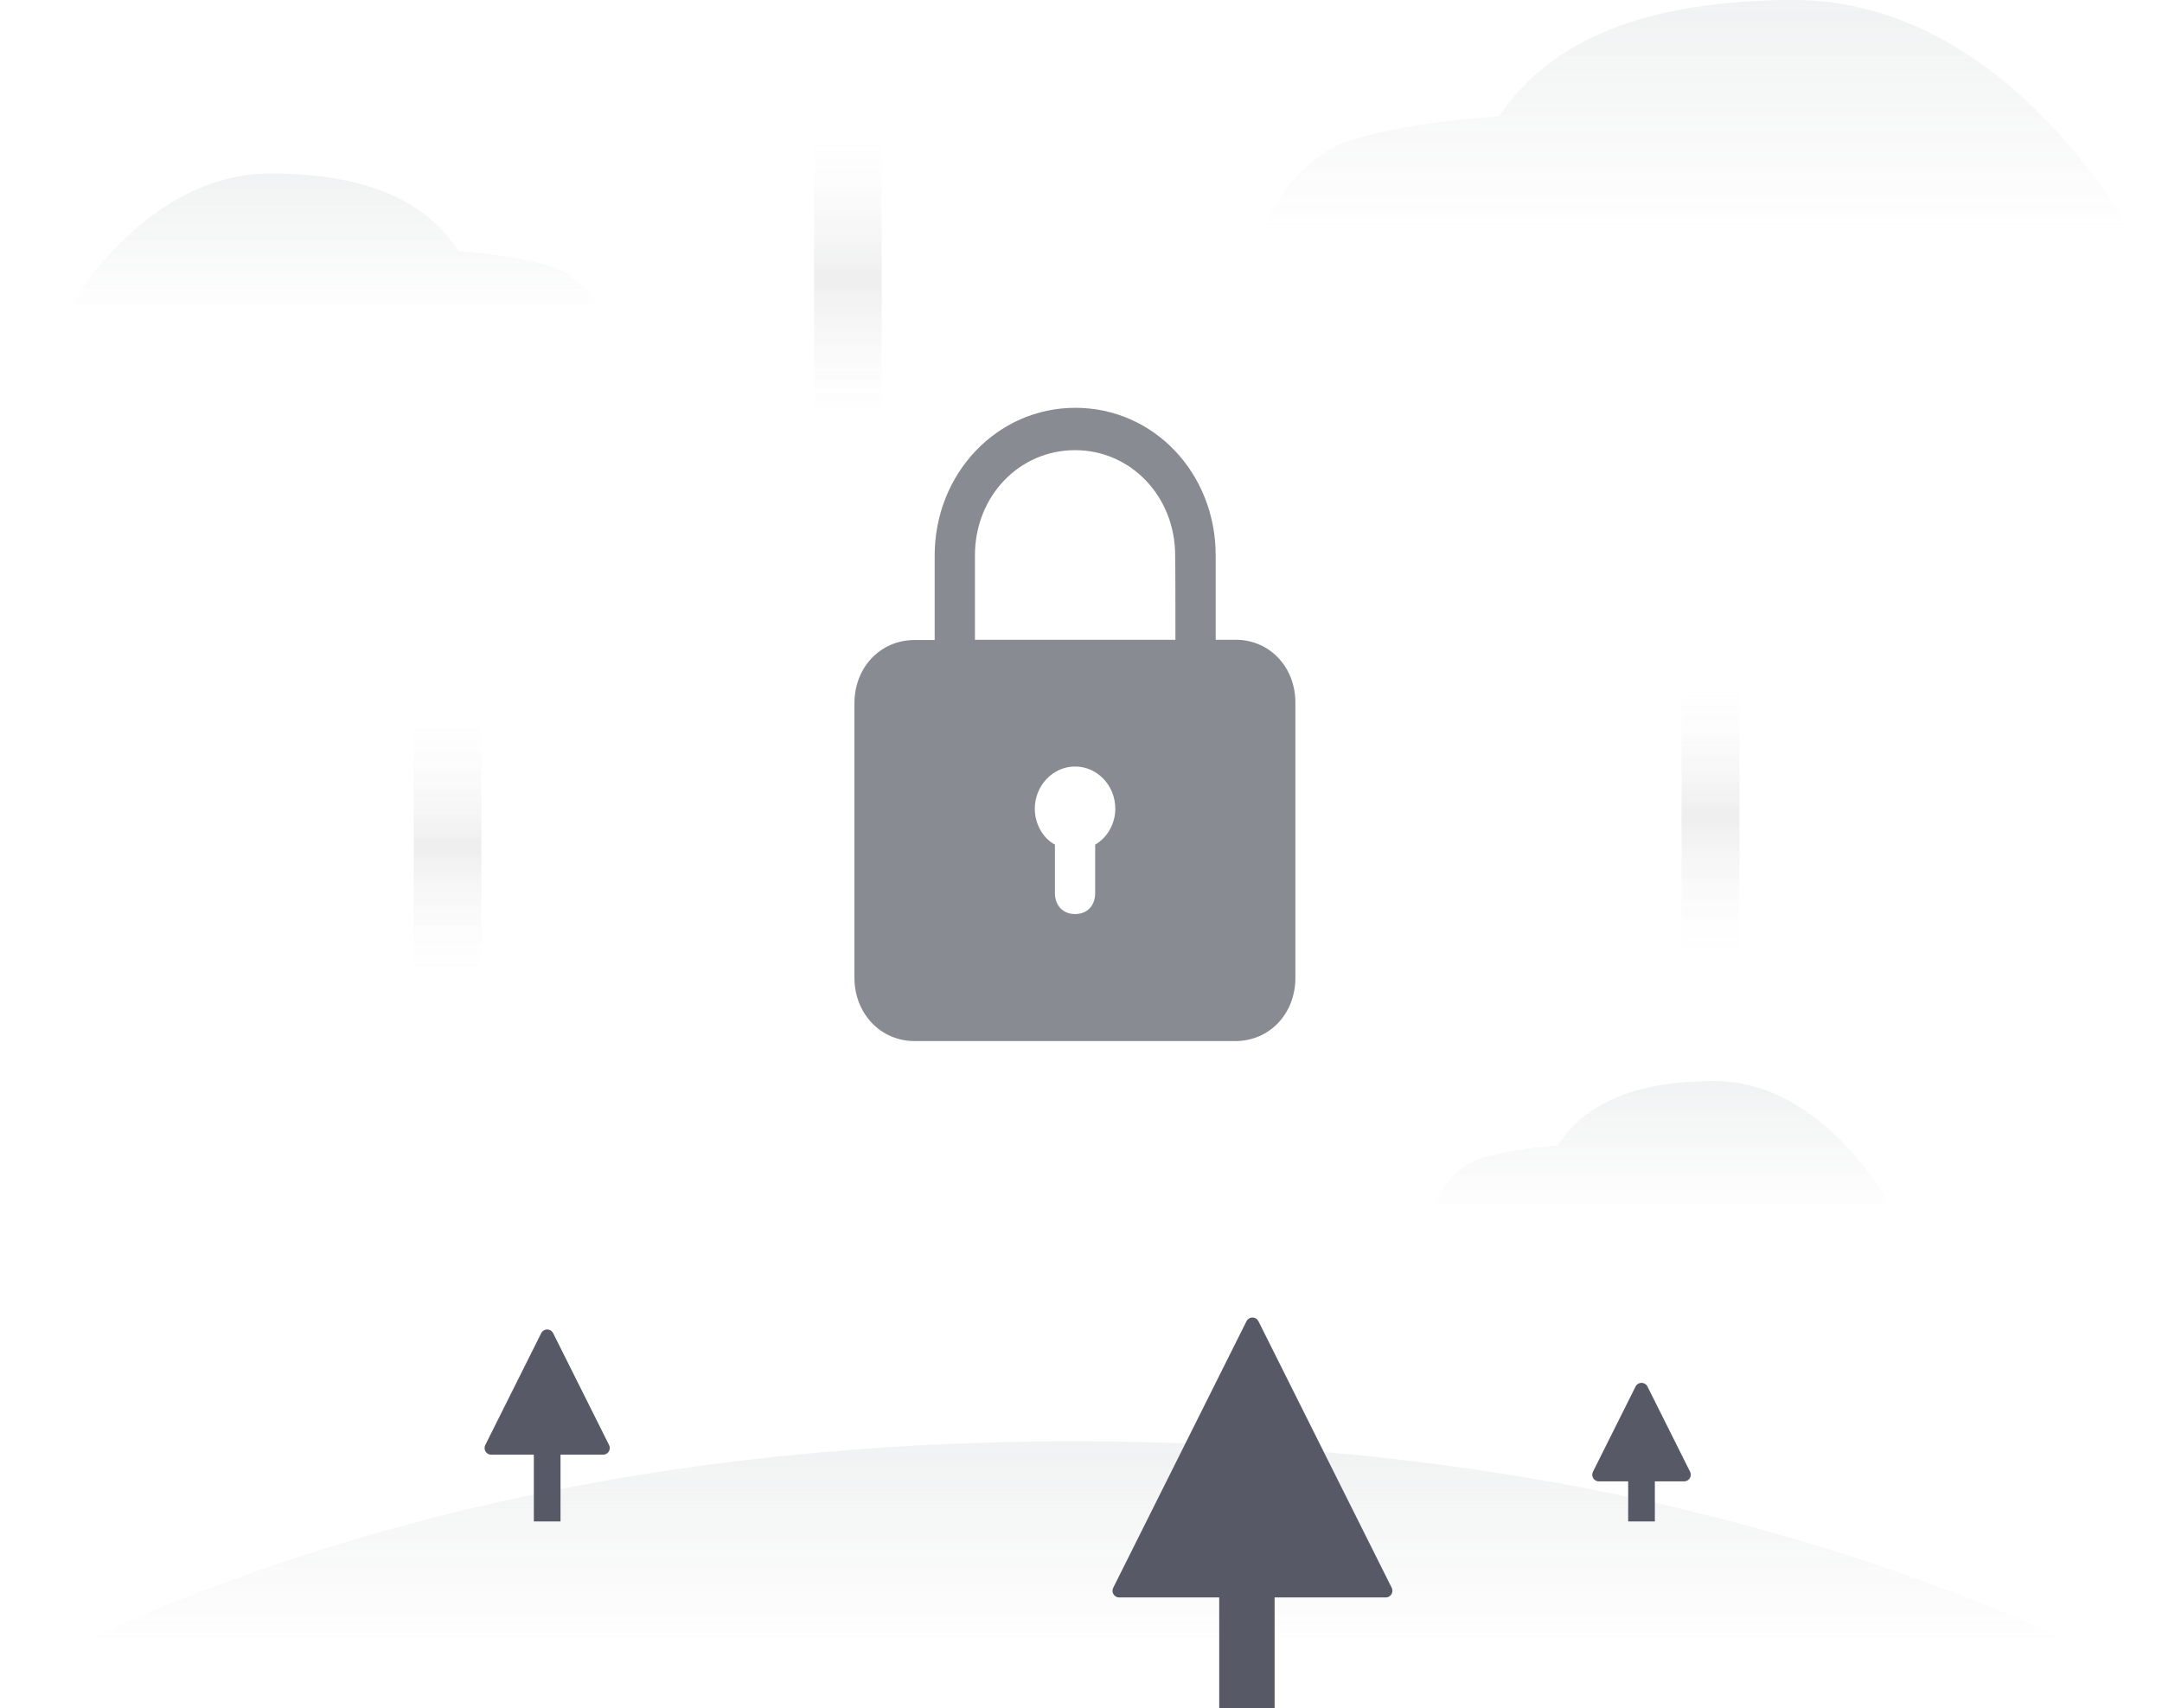 <?xml version="1.0" encoding="UTF-8"?>
<svg width="162px" height="128px" viewBox="0 0 162 128" version="1.1" xmlns="http://www.w3.org/2000/svg" xmlns:xlink="http://www.w3.org/1999/xlink">
    <title>12_权限 (1)@2x</title>
    <defs>
        <linearGradient x1="50%" y1="0%" x2="50%" y2="87.826%" id="linearGradient-1">
            <stop stop-color="#D8DADC" stop-opacity="0.995" offset="0%"></stop>
            <stop stop-color="#D8DADC" stop-opacity="0" offset="100%"></stop>
        </linearGradient>
        <linearGradient x1="50%" y1="0%" x2="50%" y2="100%" id="linearGradient-2">
            <stop stop-color="#D8DADC" stop-opacity="0.995" offset="0%"></stop>
            <stop stop-color="#D8DADC" stop-opacity="0" offset="100%"></stop>
        </linearGradient>
        <linearGradient x1="50%" y1="0%" x2="50%" y2="87.826%" id="linearGradient-3">
            <stop stop-color="#D8DADC" stop-opacity="0.995" offset="0%"></stop>
            <stop stop-color="#D8DADC" stop-opacity="0" offset="100%"></stop>
        </linearGradient>
        <linearGradient x1="50%" y1="0%" x2="50%" y2="100%" id="linearGradient-4">
            <stop stop-color="#D8DADC" stop-opacity="0.995" offset="0%"></stop>
            <stop stop-color="#D8DADC" stop-opacity="0" offset="100%"></stop>
        </linearGradient>
        <linearGradient x1="50%" y1="100%" x2="50%" y2="0%" id="linearGradient-5">
            <stop stop-color="#F8FAFC" stop-opacity="0" offset="0%"></stop>
            <stop stop-color="#CACACA" offset="50%"></stop>
            <stop stop-color="#F8FAFC" stop-opacity="0" offset="100%"></stop>
        </linearGradient>
        <linearGradient x1="50%" y1="100%" x2="50%" y2="0%" id="linearGradient-6">
            <stop stop-color="#F8FAFC" stop-opacity="0" offset="0%"></stop>
            <stop stop-color="#CACACA" offset="50%"></stop>
            <stop stop-color="#F8FAFC" stop-opacity="0" offset="100%"></stop>
        </linearGradient>
        <linearGradient x1="50%" y1="100%" x2="50%" y2="0%" id="linearGradient-7">
            <stop stop-color="#F8FAFC" stop-opacity="0" offset="0%"></stop>
            <stop stop-color="#CACACA" offset="50%"></stop>
            <stop stop-color="#F8FAFC" stop-opacity="0" offset="100%"></stop>
        </linearGradient>
    </defs>
    <g id="页面-1" stroke="none" stroke-width="1" fill="none" fill-rule="evenodd" opacity="0.9">
        <g id="异常页面示意" transform="translate(-456, -559)">
            <g id="12_权限-(1)" transform="translate(456, 559)">
                <path d="M4,25 C4,25 9.911,13 20.288,13 C27.206,13 31.89,14.937 34.341,18.812 C37.073,19.008 39.363,19.383 41.213,19.937 C43.063,20.491 44.658,22.179 46,25 C18,25 4,25 4,25 Z" id="路径-5备份" fill="url(#linearGradient-1)" opacity="0.399"></path>
                <path d="M94,18 C94,18 103.289,0 119.596,0 C130.467,0 137.828,2.906 141.678,8.718 C145.971,9.012 149.571,9.574 152.477,10.405 C155.384,11.236 157.891,13.768 160,18 C116,18 94,18 94,18 Z" id="路径-5备份-2" fill="url(#linearGradient-2)" opacity="0.399" transform="translate(127, 9) scale(-1, 1) translate(-127, -9) "></path>
                <path d="M80.5,108 C110.912,108 137.884,114 161.414,126 L0,126 C23.254,114 50.088,108 80.5,108 Z" id="路径-2" fill="url(#linearGradient-3)" opacity="0.4"></path>
                <path d="M36.809,109 C36.533,109 36.309,108.776 36.309,108.5 C36.309,108.422 36.327,108.346 36.362,108.276 L40.553,99.894 C40.676,99.647 40.977,99.547 41.224,99.671 C41.32,99.719 41.399,99.798 41.447,99.894 L45.638,108.276 C45.762,108.523 45.662,108.824 45.415,108.947 C45.345,108.982 45.269,109 45.191,109 L42,109 L42,114 L40,114 L40,109 L36.809,109 Z" id="形状结合" fill="#454855"></path>
                <path d="M94.072,98.776 C94.168,98.824 94.247,98.902 94.295,98.999 L104.282,118.972 C104.405,119.219 104.305,119.519 104.058,119.643 C103.989,119.678 103.912,119.696 103.834,119.696 L95.508,119.695 L95.509,128 L91.357,128 L91.356,119.695 L83.861,119.696 C83.585,119.696 83.361,119.472 83.361,119.196 C83.361,119.118 83.379,119.042 83.414,118.972 L93.401,98.999 C93.524,98.752 93.825,98.652 94.072,98.776 Z" id="形状结合" fill="#454855"></path>
                <path d="M119.809,111 C119.533,111 119.309,110.776 119.309,110.5 C119.309,110.422 119.327,110.346 119.362,110.276 L122.553,103.894 C122.676,103.647 122.977,103.547 123.224,103.671 C123.32,103.719 123.399,103.798 123.447,103.894 L126.638,110.276 C126.762,110.523 126.662,110.824 126.415,110.947 C126.345,110.982 126.269,111 126.191,111 L124,111 L124,114 L122,114 L122,111 L119.809,111 Z" id="形状结合" fill="#454855"></path>
                <path d="M107,91 C107,91 111.926,81 120.573,81 C126.339,81 130.242,82.615 132.284,85.844 C134.56,86.006 136.469,86.319 138.011,86.781 C139.552,87.242 140.882,88.649 142,91 C118.667,91 107,91 107,91 Z" id="路径-5" fill="url(#linearGradient-4)" opacity="0.399" transform="translate(124.5, 86) scale(-1, 1) translate(-124.5, -86) "></path>
                <g id="形状" transform="translate(61.023, 30.557)">
                    <path d="M29.502,18.979 L27.954,18.979 L27.954,12.434 C27.954,6.068 23.147,1 17.094,1 C11.041,1 6.214,6.088 6.214,12.454 L6.214,18.999 L4.666,18.999 C2.031,18.999 0,21.114 0,23.908 L0,45.139 C0,47.912 2.011,50.048 4.666,50.048 L29.502,50.048 C32.137,50.048 34.168,47.932 34.168,45.139 L34.168,23.868 C34.148,21.114 32.137,18.979 29.502,18.979 L29.502,18.979 Z M18.622,34.822 L18.622,38.574 C18.622,39.552 17.999,40.21 17.074,40.21 C16.149,40.21 15.525,39.552 15.525,38.574 L15.525,34.822 C14.6,34.344 13.977,33.186 13.977,32.049 C13.977,30.253 15.365,28.776 17.094,28.776 C18.824,28.776 20.211,30.233 20.211,32.049 C20.171,33.186 19.548,34.324 18.622,34.822 L18.622,34.822 Z M24.837,18.979 L9.311,18.979 L9.311,12.434 C9.311,7.844 12.73,4.273 17.074,4.273 C21.418,4.273 24.837,7.864 24.837,12.434 C24.837,12.454 24.837,18.979 24.837,18.979 L24.837,18.979 Z" fill-rule="nonzero"></path>
                    <path d="M31.577,17.38 L30.069,17.38 L30.069,11.055 C30.069,4.889 25.423,0 19.551,0 C13.699,0 9.013,4.909 9.013,11.075 L9.013,17.4 L7.505,17.4 C4.951,17.4 3,19.435 3,22.149 L3,42.702 C3,45.376 4.951,47.451 7.505,47.451 L31.537,47.451 C34.091,47.451 36.042,45.416 36.042,42.702 L36.042,22.129 C36.062,19.455 34.131,17.38 31.577,17.38 L31.577,17.38 Z M21.039,32.725 L21.039,36.357 C21.039,37.314 20.436,37.933 19.531,37.933 C18.626,37.933 18.023,37.295 18.023,36.357 L18.023,32.725 C17.118,32.266 16.514,31.149 16.514,30.051 C16.514,28.315 17.862,26.878 19.531,26.878 C21.2,26.878 22.548,28.295 22.548,30.051 C22.548,31.149 21.944,32.226 21.039,32.725 L21.039,32.725 Z M27.052,17.38 L12.03,17.38 L12.03,11.055 C12.03,6.625 15.348,3.173 19.531,3.173 C23.714,3.173 27.032,6.645 27.032,11.055 C27.052,11.075 27.052,17.38 27.052,17.38 L27.052,17.38 Z" fill="#454855" opacity="0.7"></path>
                </g>
                <rect id="矩形" fill="url(#linearGradient-5)" fill-rule="nonzero" opacity="0.348" x="126" y="50" width="4.344" height="22.443"></rect>
                <rect id="矩形" fill="url(#linearGradient-6)" fill-rule="nonzero" opacity="0.348" x="31" y="53" width="5.068" height="20.995"></rect>
                <rect id="矩形" fill="url(#linearGradient-7)" fill-rule="nonzero" opacity="0.348" x="61" y="9" width="5.068" height="23.891"></rect>
            </g>
        </g>
    </g>
</svg>